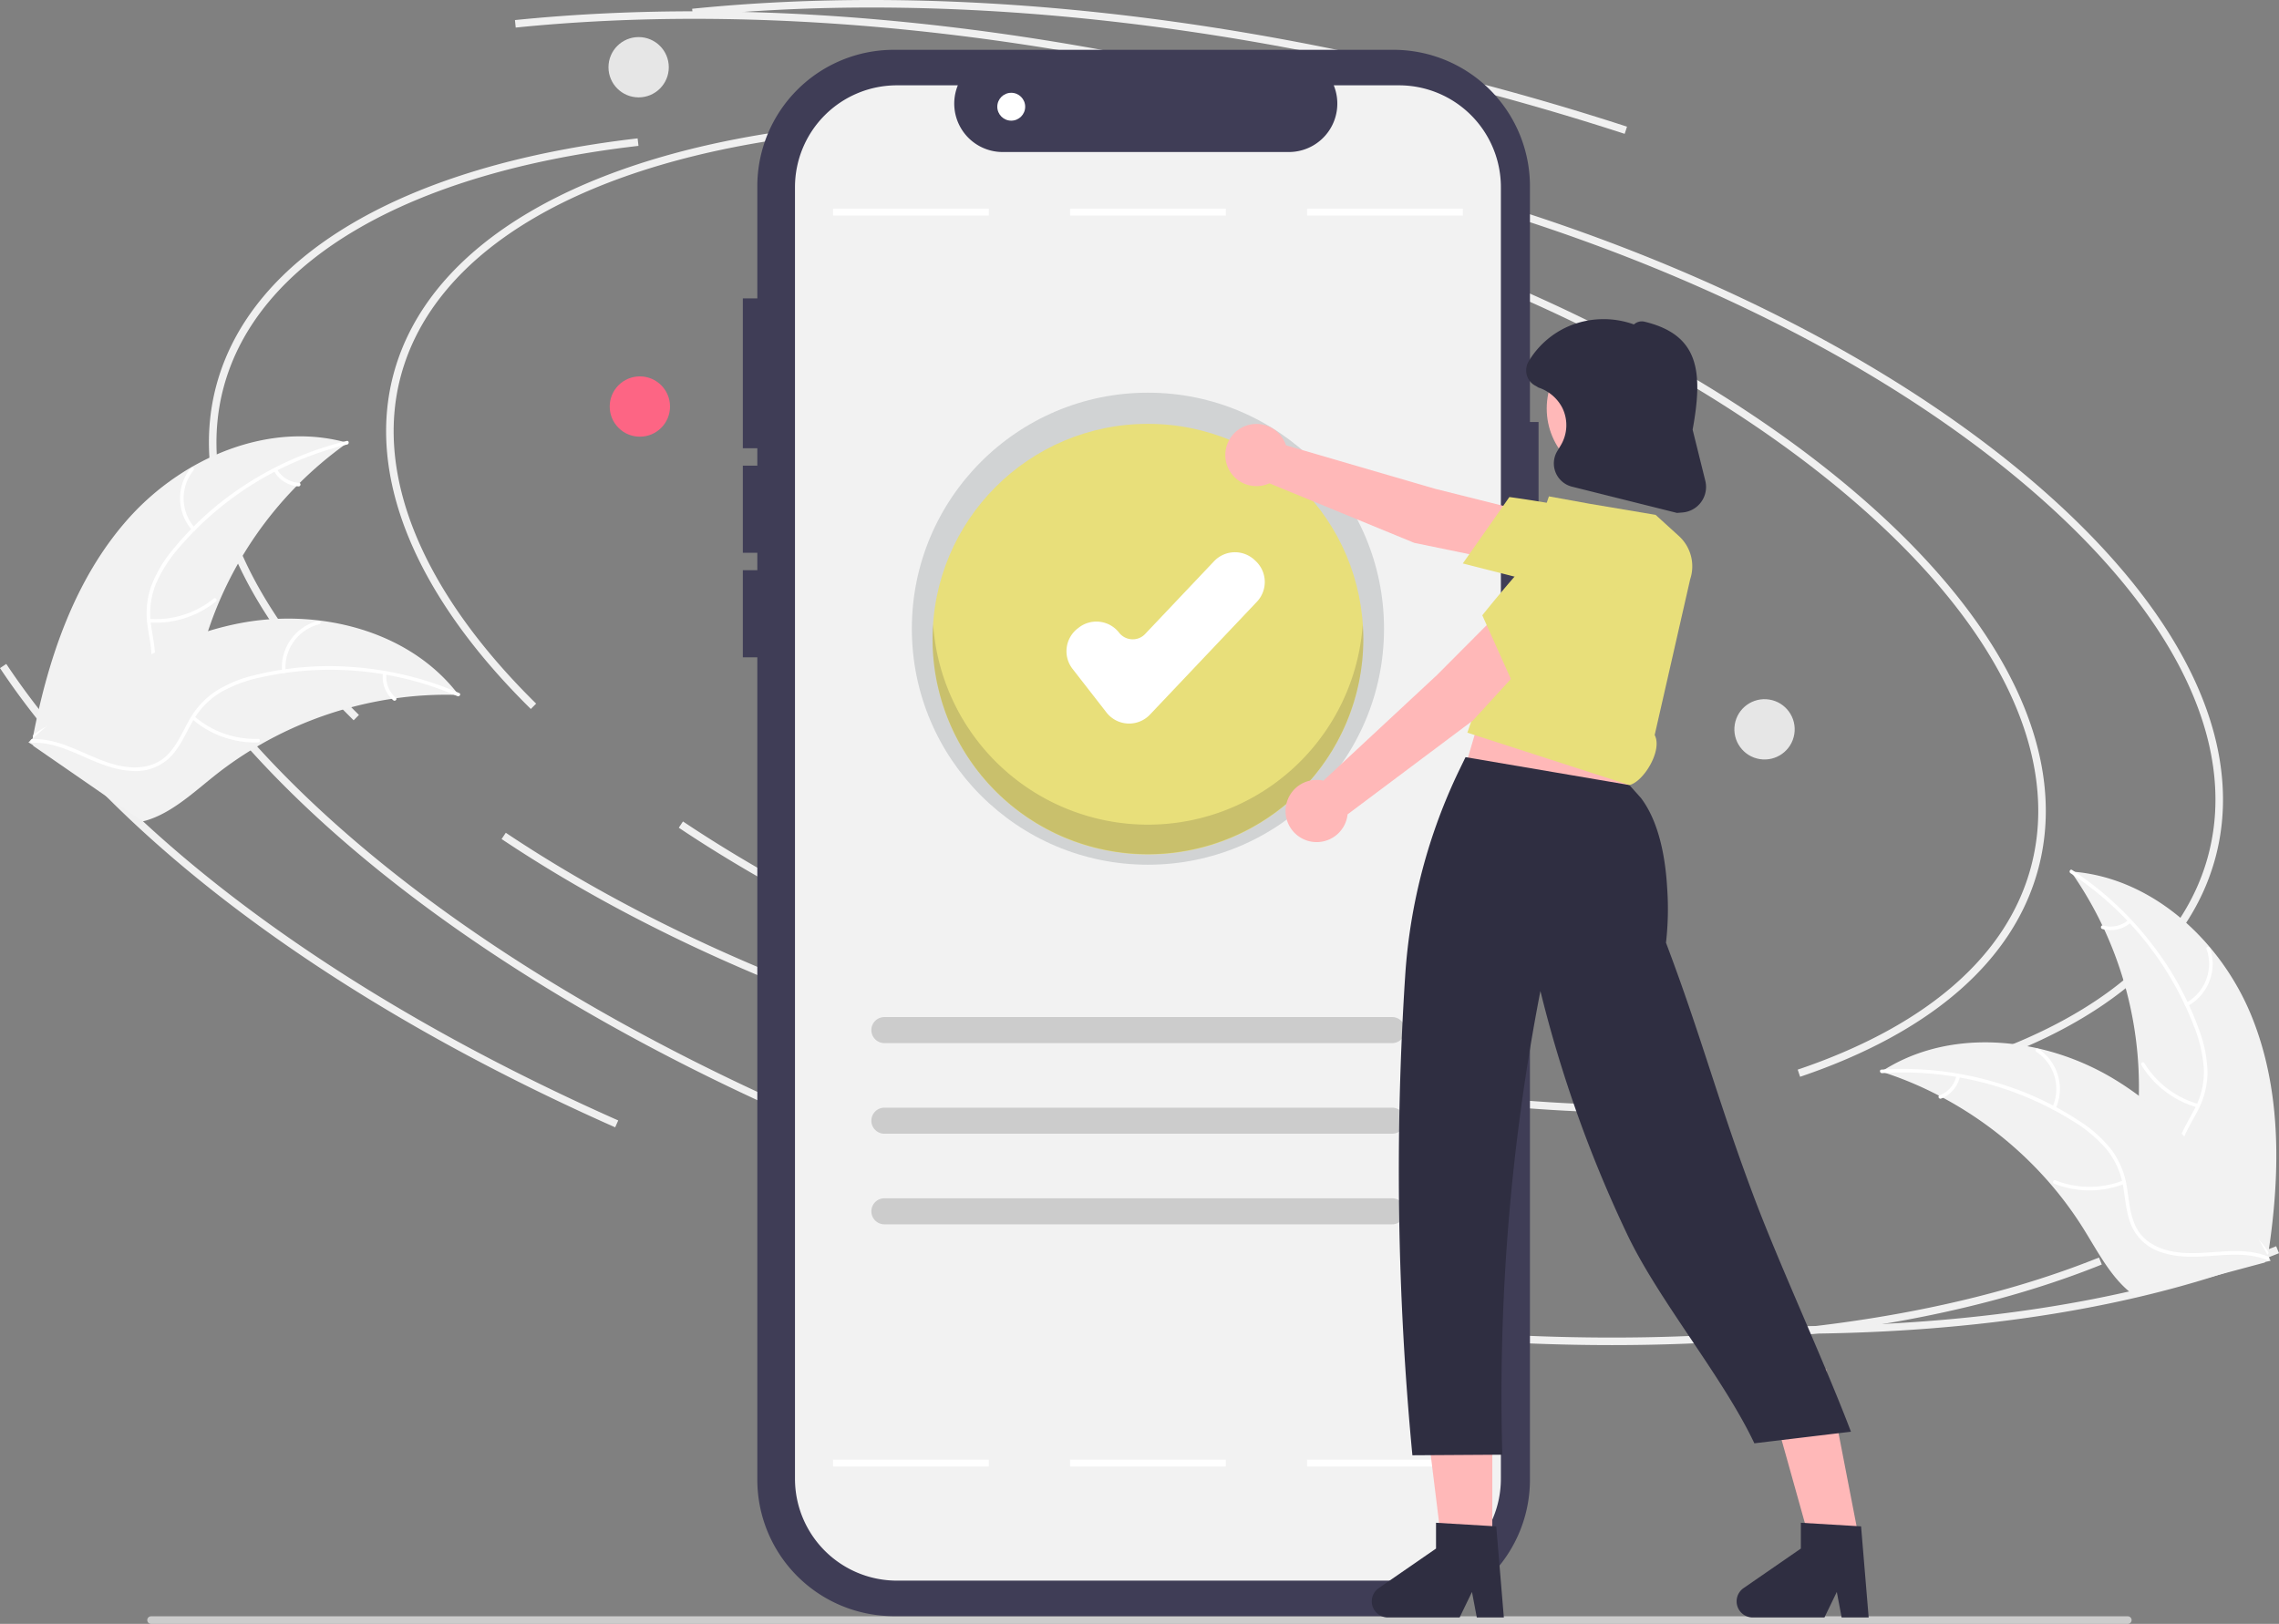 <svg xmlns="http://www.w3.org/2000/svg" data-name="Layer 1" width="752.317" height="536.208" viewBox="0 0 752.317 536.208" class="featureSvg__8YW" alt="Online illustrations by Storyset"><rect x="0" y="0" width="752.317" height="536.208" fill="#808080" stroke="none"/><path data-name="Path 2960" d="M49.863 536.208h652.553a1.247 1.247 0 0 0 0-2.494H49.863a1.247 1.247 0 1 0 0 2.494Z" fill="#ccc"></path><path d="M175.237 234.113c-38.163-37.57-54.282-76.764-45.387-110.362 11.414-43.117 62.123-72.928 139.125-81.79l.284 2.473c-75.93 8.738-125.865 37.88-137.003 79.954-8.656 32.697 7.228 71.035 44.728 107.952ZM543.453 367.473c-47.63 0-99.39-7.078-150.802-20.689-63.577-16.831-121.87-42.236-168.578-73.47l1.383-2.068c46.483 31.082 104.518 56.37 167.832 73.132 57.216 15.148 114.862 22.166 166.683 20.314l.09 2.487q-8.21.295-16.608.294ZM652.724 351.82l-.798-2.357c42.6-14.403 69.244-37.605 77.052-67.099 9.926-37.494-11.638-81.004-60.72-122.514-49.332-41.72-120.47-76.339-200.312-97.476l.637-2.406c80.19 21.23 151.675 56.027 201.282 97.982 49.857 42.165 71.706 86.576 61.52 125.05-8.033 30.34-35.233 54.138-78.661 68.82ZM261.564 368.513c-93.591-41.509-165.71-95.361-203.072-151.639l2.074-1.377c37.102 55.888 108.843 109.422 202.007 150.741ZM590.624 440.424q-14.48 0-29.455-.646l.107-2.487c74.502 3.225 140.237-5.69 190.11-25.789l.93 2.31c-43.505 17.53-98.957 26.612-161.692 26.612ZM536.321 44.193a885.28 885.28 0 0 0-47.291-13.938C397.466 6.015 307.458-2.592 228.733 5.37l-.25-2.476c79.018-7.989 169.334.638 261.184 24.954a887.663 887.663 0 0 1 47.425 13.979Z" fill="#f0f0f0"></path><path d="M116.745 237.846c-38.164-37.569-54.282-76.763-45.388-110.362 11.415-43.116 62.124-72.927 139.125-81.79l.285 2.474c-75.93 8.738-125.865 37.88-137.003 79.953-8.657 32.698 7.228 71.036 44.728 107.952ZM484.96 371.206c-47.63 0-99.39-7.078-150.8-20.688-63.578-16.832-121.872-42.237-168.58-73.47l1.384-2.069c46.483 31.082 104.518 56.371 167.832 73.132 57.216 15.148 114.861 22.167 166.682 20.315l.09 2.486q-8.208.296-16.607.294ZM594.232 355.554l-.798-2.358c42.6-14.403 69.243-37.604 77.052-67.098 9.926-37.495-11.638-81.004-60.72-122.514-49.332-41.721-120.47-76.34-200.312-97.476l.637-2.406c80.19 21.23 151.675 56.027 201.282 97.982 49.857 42.165 71.705 86.576 61.52 125.05-8.033 30.34-35.234 54.137-78.661 68.82ZM203.072 372.247C109.48 330.737 37.36 276.885 0 220.607l2.073-1.376c37.103 55.888 108.844 109.421 202.008 150.74ZM532.132 444.158q-14.48 0-29.455-.647l.107-2.486c74.502 3.225 140.236-5.69 190.11-25.789l.93 2.31c-43.505 17.53-98.957 26.612-161.692 26.612ZM477.83 47.926a885.271 885.271 0 0 0-47.292-13.938C338.974 9.748 248.966 1.142 170.24 9.104l-.25-2.477c79.019-7.988 169.335.639 261.184 24.955A887.633 887.633 0 0 1 478.6 45.56Z" fill="#f0f0f0"></path><path d="M42.424 171.18c17.887-20.055 46.419-32.278 72.275-24.961a123.81 123.81 0 0 0-48.313 69.939c-2.794 10.918-4.764 23.352-13.844 30.028-5.65 4.154-13.136 5.146-20.085 4.2-6.948-.946-13.518-3.648-20-6.326l-1.743.151c5.014-26.4 13.824-52.977 31.71-73.032Z" fill="#f2f2f2"></path><path d="M114.62 146.777a105.824 105.824 0 0 0-55.498 34.046 45.572 45.572 0 0 0-7.685 12.034 26.137 26.137 0 0 0-1.543 13.67c.581 4.313 1.675 8.659 1.197 13.039a16.004 16.004 0 0 1-6.784 11.193c-4.54 3.316-10.001 4.802-15.392 6.07-5.986 1.408-12.225 2.775-17.105 6.753-.59.482-1.304-.463-.714-.944 8.49-6.921 20.287-6.033 29.68-11.06 4.382-2.345 8.085-6.026 8.985-11.076.787-4.417-.337-8.899-.963-13.262a27.89 27.89 0 0 1 1.01-13.422 42.13 42.13 0 0 1 7.194-12.285 102.667 102.667 0 0 1 23.904-21.407 107.7 107.7 0 0 1 33.574-14.525c.74-.179.874.999.14 1.176Z" fill="#fff"></path><path d="M63.458 175.108a15.877 15.877 0 0 1-.489-20.554c.481-.59 1.422.13.94.722a14.702 14.702 0 0 0 .494 19.117c.51.567-.438 1.278-.945.715ZM49.312 204.378a30.602 30.602 0 0 0 21.261-6.732c.593-.48 1.306.465.714.945a31.83 31.83 0 0 1-22.138 6.96c-.762-.053-.595-1.226.163-1.173ZM91.454 154.953a8.987 8.987 0 0 0 7.252 4.486c.763.043.594 1.216-.163 1.173a10.07 10.07 0 0 1-8.034-4.945.612.612 0 0 1 .115-.83.595.595 0 0 1 .83.116Z" fill="#fff"></path><path d="M151.403 229.47c-.477-.013-.953-.026-1.436-.032a118.355 118.355 0 0 0-19.166 1.118c-.492.061-.99.13-1.479.206a124.773 124.773 0 0 0-43.38 15.115 121.17 121.17 0 0 0-15.222 10.355c-6.634 5.294-13.406 11.562-21.173 14.275a20.79 20.79 0 0 1-2.47.724l-36.044-24.904c-.053-.097-.113-.187-.167-.285l-1.484-.929c.233-.215.48-.433.715-.648.135-.125.278-.245.413-.37.093-.082.186-.163.265-.242.03-.027.062-.055.087-.074.08-.079.16-.144.234-.215q2.068-1.833 4.17-3.643c.005-.008.005-.008.019-.011a178.164 178.164 0 0 1 34.71-23.862c.376-.191.756-.39 1.147-.57a115.623 115.623 0 0 1 17.5-7.056 102.207 102.207 0 0 1 10.026-2.537 85 85 0 0 1 26.557-1.018c17.643 2.106 34.417 9.832 45.353 23.547.28.351.551.697.825 1.056Z" fill="#f2f2f2"></path><path d="M151.006 229.872a105.824 105.824 0 0 0-64.81-6.23 45.571 45.571 0 0 0-13.382 4.981 26.137 26.137 0 0 0-9.461 9.986c-2.134 3.794-3.877 7.922-6.896 11.131a16.004 16.004 0 0 1-12.155 4.854c-5.622-.087-10.877-2.188-15.945-4.421-5.627-2.48-11.432-5.145-17.723-4.906-.762.028-.762-1.156 0-1.185 10.944-.415 19.829 7.398 30.355 9.04 4.911.765 10.083.055 13.843-3.436 3.287-3.052 5.089-7.307 7.216-11.168a27.89 27.89 0 0 1 8.887-10.108 42.13 42.13 0 0 1 13.14-5.478 102.669 102.669 0 0 1 31.975-2.7 107.701 107.701 0 0 1 35.552 8.616c.698.303.097 1.324-.596 1.024Z" fill="#fff"></path><path d="M93.099 221.689a15.877 15.877 0 0 1 11.984-16.705c.74-.182 1.057.96.316 1.141a14.702 14.702 0 0 0-11.116 15.562c.066.76-1.119.757-1.184.002ZM64.181 236.542a30.601 30.601 0 0 0 21.03 7.426c.762-.026.762 1.158 0 1.184a31.83 31.83 0 0 1-21.866-7.771c-.577-.5.263-1.337.836-.839ZM127.586 222.452a8.987 8.987 0 0 0 3.09 7.948c.583.493-.257 1.328-.836.838a10.07 10.07 0 0 1-3.438-8.785.612.612 0 0 1 .591-.593.595.595 0 0 1 .593.592Z" fill="#fff"></path><path d="M743.282 335.575c-10.106-24.9-32.87-46-59.682-47.8a123.81 123.81 0 0 1 21.997 82.108c-1.038 11.222-3.362 23.596 2.946 32.935 3.925 5.811 10.643 9.262 17.505 10.706 6.862 1.444 13.958 1.108 20.962.764l1.592.729c4.15-26.55 4.786-54.543-5.32-79.442Z" fill="#f2f2f2"></path><path d="M683.487 288.328a105.824 105.824 0 0 1 40.828 50.718 45.571 45.571 0 0 1 3.192 13.917 26.137 26.137 0 0 1-3.14 13.392c-1.998 3.868-4.488 7.593-5.51 11.88a16.004 16.004 0 0 0 2.626 12.821c3.162 4.649 7.806 7.884 12.457 10.89 5.165 3.338 10.582 6.723 13.84 12.11.395.652 1.385.001.99-.65-5.669-9.372-17.08-12.5-24.236-20.391-3.339-3.683-5.589-8.393-4.739-13.453.743-4.424 3.308-8.267 5.364-12.166a27.89 27.89 0 0 0 3.559-12.98 42.13 42.13 0 0 0-2.646-13.99 102.668 102.668 0 0 0-15.319-28.195 107.7 107.7 0 0 0-26.739-24.964c-.636-.417-1.159.647-.527 1.06Z" fill="#fff"></path><path d="M722.151 332.205a15.877 15.877 0 0 0 7.369-19.193c-.255-.718-1.383-.356-1.128.364a14.702 14.702 0 0 1-6.89 17.84c-.671.361-.017 1.35.65.99ZM725.637 364.527a30.601 30.601 0 0 1-17.762-13.486c-.397-.651-1.387 0-.99.65a31.83 31.83 0 0 0 18.511 13.996c.735.206.972-.954.24-1.16ZM702.558 303.814a8.987 8.987 0 0 1-8.338 1.787c-.732-.216-.968.945-.24 1.16a10.07 10.07 0 0 0 9.228-1.957.612.612 0 0 0 .17-.82.595.595 0 0 0-.82-.17Z" fill="#fff"></path><path d="M621.051 353.847c.454.148.907.295 1.363.452a118.354 118.354 0 0 1 17.676 7.496c.443.222.888.455 1.323.69a124.774 124.774 0 0 1 35.777 28.816 121.171 121.171 0 0 1 10.856 14.869c4.469 7.215 8.74 15.395 15.144 20.56a20.775 20.775 0 0 0 2.081 1.512l42.318-11.34c.084-.074.17-.139.254-.213l1.71-.375c-.148-.282-.308-.57-.456-.851-.085-.163-.18-.324-.265-.488-.06-.108-.12-.216-.168-.317a1.678 1.678 0 0 0-.057-.098c-.048-.101-.103-.19-.148-.282q-1.332-2.421-2.702-4.832c-.003-.01-.003-.01-.015-.017a178.162 178.162 0 0 0-24.671-34.14c-.29-.306-.58-.621-.889-.922a115.629 115.629 0 0 0-14.11-12.528 102.225 102.225 0 0 0-8.59-5.759 85 85 0 0 0-24.67-9.884c-17.325-3.947-35.72-2.308-50.629 6.934-.38.237-.753.47-1.132.717Z" fill="#f2f2f2"></path><path d="M621.29 354.359a105.824 105.824 0 0 1 63.134 15.915 45.57 45.57 0 0 1 10.929 9.19 26.137 26.137 0 0 1 5.555 12.584c.734 4.29.988 8.764 2.753 12.801a16.004 16.004 0 0 0 9.817 8.657c5.323 1.808 10.98 1.595 16.503 1.195 6.133-.444 12.496-1.003 18.34 1.336.709.283 1.107-.832.4-1.115-10.169-4.07-21.163.302-31.628-1.69-4.883-.93-9.516-3.336-11.883-7.887-2.07-3.98-2.337-8.593-3.043-12.944a27.89 27.89 0 0 0-4.973-12.507 42.13 42.13 0 0 0-10.535-9.576 102.668 102.668 0 0 0-29.207-13.29 107.7 107.7 0 0 0-36.38-3.834c-.758.05-.535 1.215.218 1.165Z" fill="#fff"></path><path d="M678.579 366.114a15.877 15.877 0 0 0-5.672-19.76c-.636-.42-1.318.548-.682.968a14.702 14.702 0 0 1 5.239 18.393c-.317.693.8 1.088 1.115.4ZM700.822 389.823a30.602 30.602 0 0 1-22.301-.074c-.71-.281-1.108.834-.4 1.115a31.83 31.83 0 0 0 23.207.03c.711-.278.201-1.347-.506-1.07ZM645.841 355.242a8.987 8.987 0 0 1-5.582 6.447c-.714.269-.203 1.338.506 1.07a10.07 10.07 0 0 0 6.191-7.118.612.612 0 0 0-.358-.757.595.595 0 0 0-.757.358Z" fill="#fff"></path><circle cx="211.224" cy="134.241" r="9.956" fill="#fd6584"></circle><circle cx="806.332" cy="422.726" r="9.956" transform="rotate(-80.783 587.514 463.325)" fill="#e6e6e6"></circle><circle cx="210.819" cy="22.2" r="9.956" fill="#e6e6e6"></circle><path d="M507.89 139.358h-2.841v-77.85a45.058 45.058 0 0 0-45.057-45.058H295.056a45.057 45.057 0 0 0-45.058 45.058v427.091a45.058 45.058 0 0 0 45.057 45.058h164.936a45.058 45.058 0 0 0 45.058-45.058V194.773h2.842Z" fill="#3f3d56"></path><path d="M495.455 61.82v426.466a33.641 33.641 0 0 1-33.637 33.646H296.077a33.644 33.644 0 0 1-33.646-33.642V61.82a33.644 33.644 0 0 1 33.642-33.646h20.117a15.984 15.984 0 0 0 14.799 22.024h94.493a15.991 15.991 0 0 0 14.798-22.024h21.53a33.644 33.644 0 0 1 33.645 33.643Z" fill="#f2f2f2"></path><path fill="#fff" d="M274.99 68.884h51.414v2.301H274.99zM353.236 68.884h51.414v2.301h-51.414z"></path><path d="M459.546 344.442H291.947a4.3 4.3 0 1 1 0-8.6h167.599a4.3 4.3 0 1 1 0 8.6ZM459.546 374.36H291.947a4.3 4.3 0 0 1 0-8.6h167.599a4.3 4.3 0 0 1 0 8.6ZM459.546 404.278H291.947a4.3 4.3 0 1 1 0-8.6h167.599a4.3 4.3 0 1 1 0 8.6Z" fill="#ccc"></path><path fill="#fff" d="M431.482 68.884h51.414v2.301h-51.414zM274.99 481.979h51.414v2.301H274.99zM353.236 481.979h51.414v2.301h-51.414zM431.482 481.979h51.414v2.301h-51.414z"></path><circle cx="378.943" cy="207.6" r="77.934" fill="#d1d3d4"></circle><circle cx="378.943" cy="211.054" r="71.1" fill="#e8df7a"></circle><path d="M372.736 238.92c-.153 0-.309-.003-.464-.01a9.47 9.47 0 0 1-7.018-3.649l-11.206-14.406a9.487 9.487 0 0 1 1.66-13.3l.402-.312a9.493 9.493 0 0 1 13.304 1.66 5.685 5.685 0 0 0 4.214 2.19 5.576 5.576 0 0 0 4.408-1.769l22.752-24.018a9.49 9.49 0 0 1 13.398-.362l.37.35a9.488 9.488 0 0 1 .364 13.4l-35.306 37.267a9.462 9.462 0 0 1-6.878 2.96Z" fill="#fff"></path><path fill="#3f3d56" d="M245.216 98.529h9.205v49.479h-9.205zM245.216 153.762h9.205v28.767h-9.205zM245.216 188.283h9.205v28.767h-9.205z"></path><circle cx="333.819" cy="35.242" r="4.603" fill="#fff"></circle><path d="M378.943 272.304a71.09 71.09 0 0 1-70.905-66.095 71.92 71.92 0 0 0-.194 5.005 71.1 71.1 0 0 0 142.199 0c0-1.685-.08-3.35-.195-5.005a71.09 71.09 0 0 1-70.905 66.095Z" fill="#231f20" opacity="0.16"></path><path fill="#ffb8b8" d="m479.182 268.426 56.383 2.301 6.904-37.973-48.329-14.958-14.958 50.63zM500.492 186.181l.546-17.94-27.327-6.85-49.198-14.354a10.27 10.27 0 1 0-5.482 12.556l47.83 19.66Z"></path><path d="m482.884 186.055 15.372-21.925.384.051c.24.032 24.348 3.257 40.152 7.963a12.634 12.634 0 0 1 8.18 6.802 13.25 13.25 0 0 1-1.842 14.41 14.173 14.173 0 0 1-14.567 4.84Z" fill="#e8df7a"></path><path fill="#ffb8b8" d="m492.621 518.459-15.637-.001-7.439-60.313 23.078.001-.002 60.313zM614.374 511.69l-15.461 2.337-16.372-58.524 20.269-3.449 11.564 59.636z"></path><path d="m537.866 259.22-54.082-9.205-1.923 3.965a183.652 183.652 0 0 0-17.997 68.212 987.907 987.907 0 0 0 2.38 158.343l29.681-.186a701.054 701.054 0 0 1 3.495-92.114 700.44 700.44 0 0 1 9.083-61 419.625 419.625 0 0 0 28.542 80.124c10.373 21.936 31.709 47.292 42.081 69.228l31.886-3.827c-8.376-22.15-23.319-54.498-31.695-76.65-11.976-31.67-17.386-53.146-29.362-84.818a97.615 97.615 0 0 0 .398-17.936c-.558-9.964-2.63-21.922-8.689-29.893Z" fill="#2f2e41"></path><path d="M546.222 242.71c2.7 5.05-3.714 15.508-8.356 16.51l-53.481-17.288 26.929-78.032 13.548 2.462 21.669 3.65 7.686 6.987a13.513 13.513 0 0 1 3.727 14.263Z" fill="#e8df7a"></path><path d="m509.405 212.554-15.13-9.655-19.878 19.963-37.522 34.909a10.27 10.27 0 1 0 7.977 11.138l41.38-31.015Z" fill="#ffb8b8"></path><path d="m500.28 227.614-10.96-24.431.24-.303c.15-.19 15.266-19.247 27.4-30.411a12.634 12.634 0 0 1 10.032-3.544 13.257 13.257 0 0 1 11.434 8.962 14.171 14.171 0 0 1-3.302 14.99Z" fill="#e8df7a"></path><circle cx="534.372" cy="134.9" r="23.786" fill="#ffb8b8"></circle><path d="m553.581 169.366-.09-.023-34.566-8.645a7.901 7.901 0 0 1-4.857-11.734l1.142-1.9a12.96 12.96 0 0 0 .53-12.378 13.644 13.644 0 0 0-7.844-6.7l-.115-.056-.726-.452a5.664 5.664 0 0 1-2.998-3.464 5.843 5.843 0 0 1 .572-4.712 28.598 28.598 0 0 1 13.064-11.518 29.494 29.494 0 0 1 21.678-.651 3.85 3.85 0 0 1 3.54-.9c17.9 4.336 19.374 16.351 15.837 35.639l4.186 16.882a8.459 8.459 0 0 1-7.546 10.47Zm-14.401-62.043-.002.002Zm.431-.106.004.001ZM496.431 534.094h-8.924l-1.593-8.425-4.08 8.425h-23.669a5.32 5.32 0 0 1-3.023-9.699l18.901-13.054v-8.518l19.882 1.187ZM616.863 534.094h-8.924l-1.593-8.425-4.08 8.425h-23.67a5.32 5.32 0 0 1-3.023-9.699l18.902-13.054v-8.518l19.881 1.187Z" fill="#2f2e41"></path></svg>